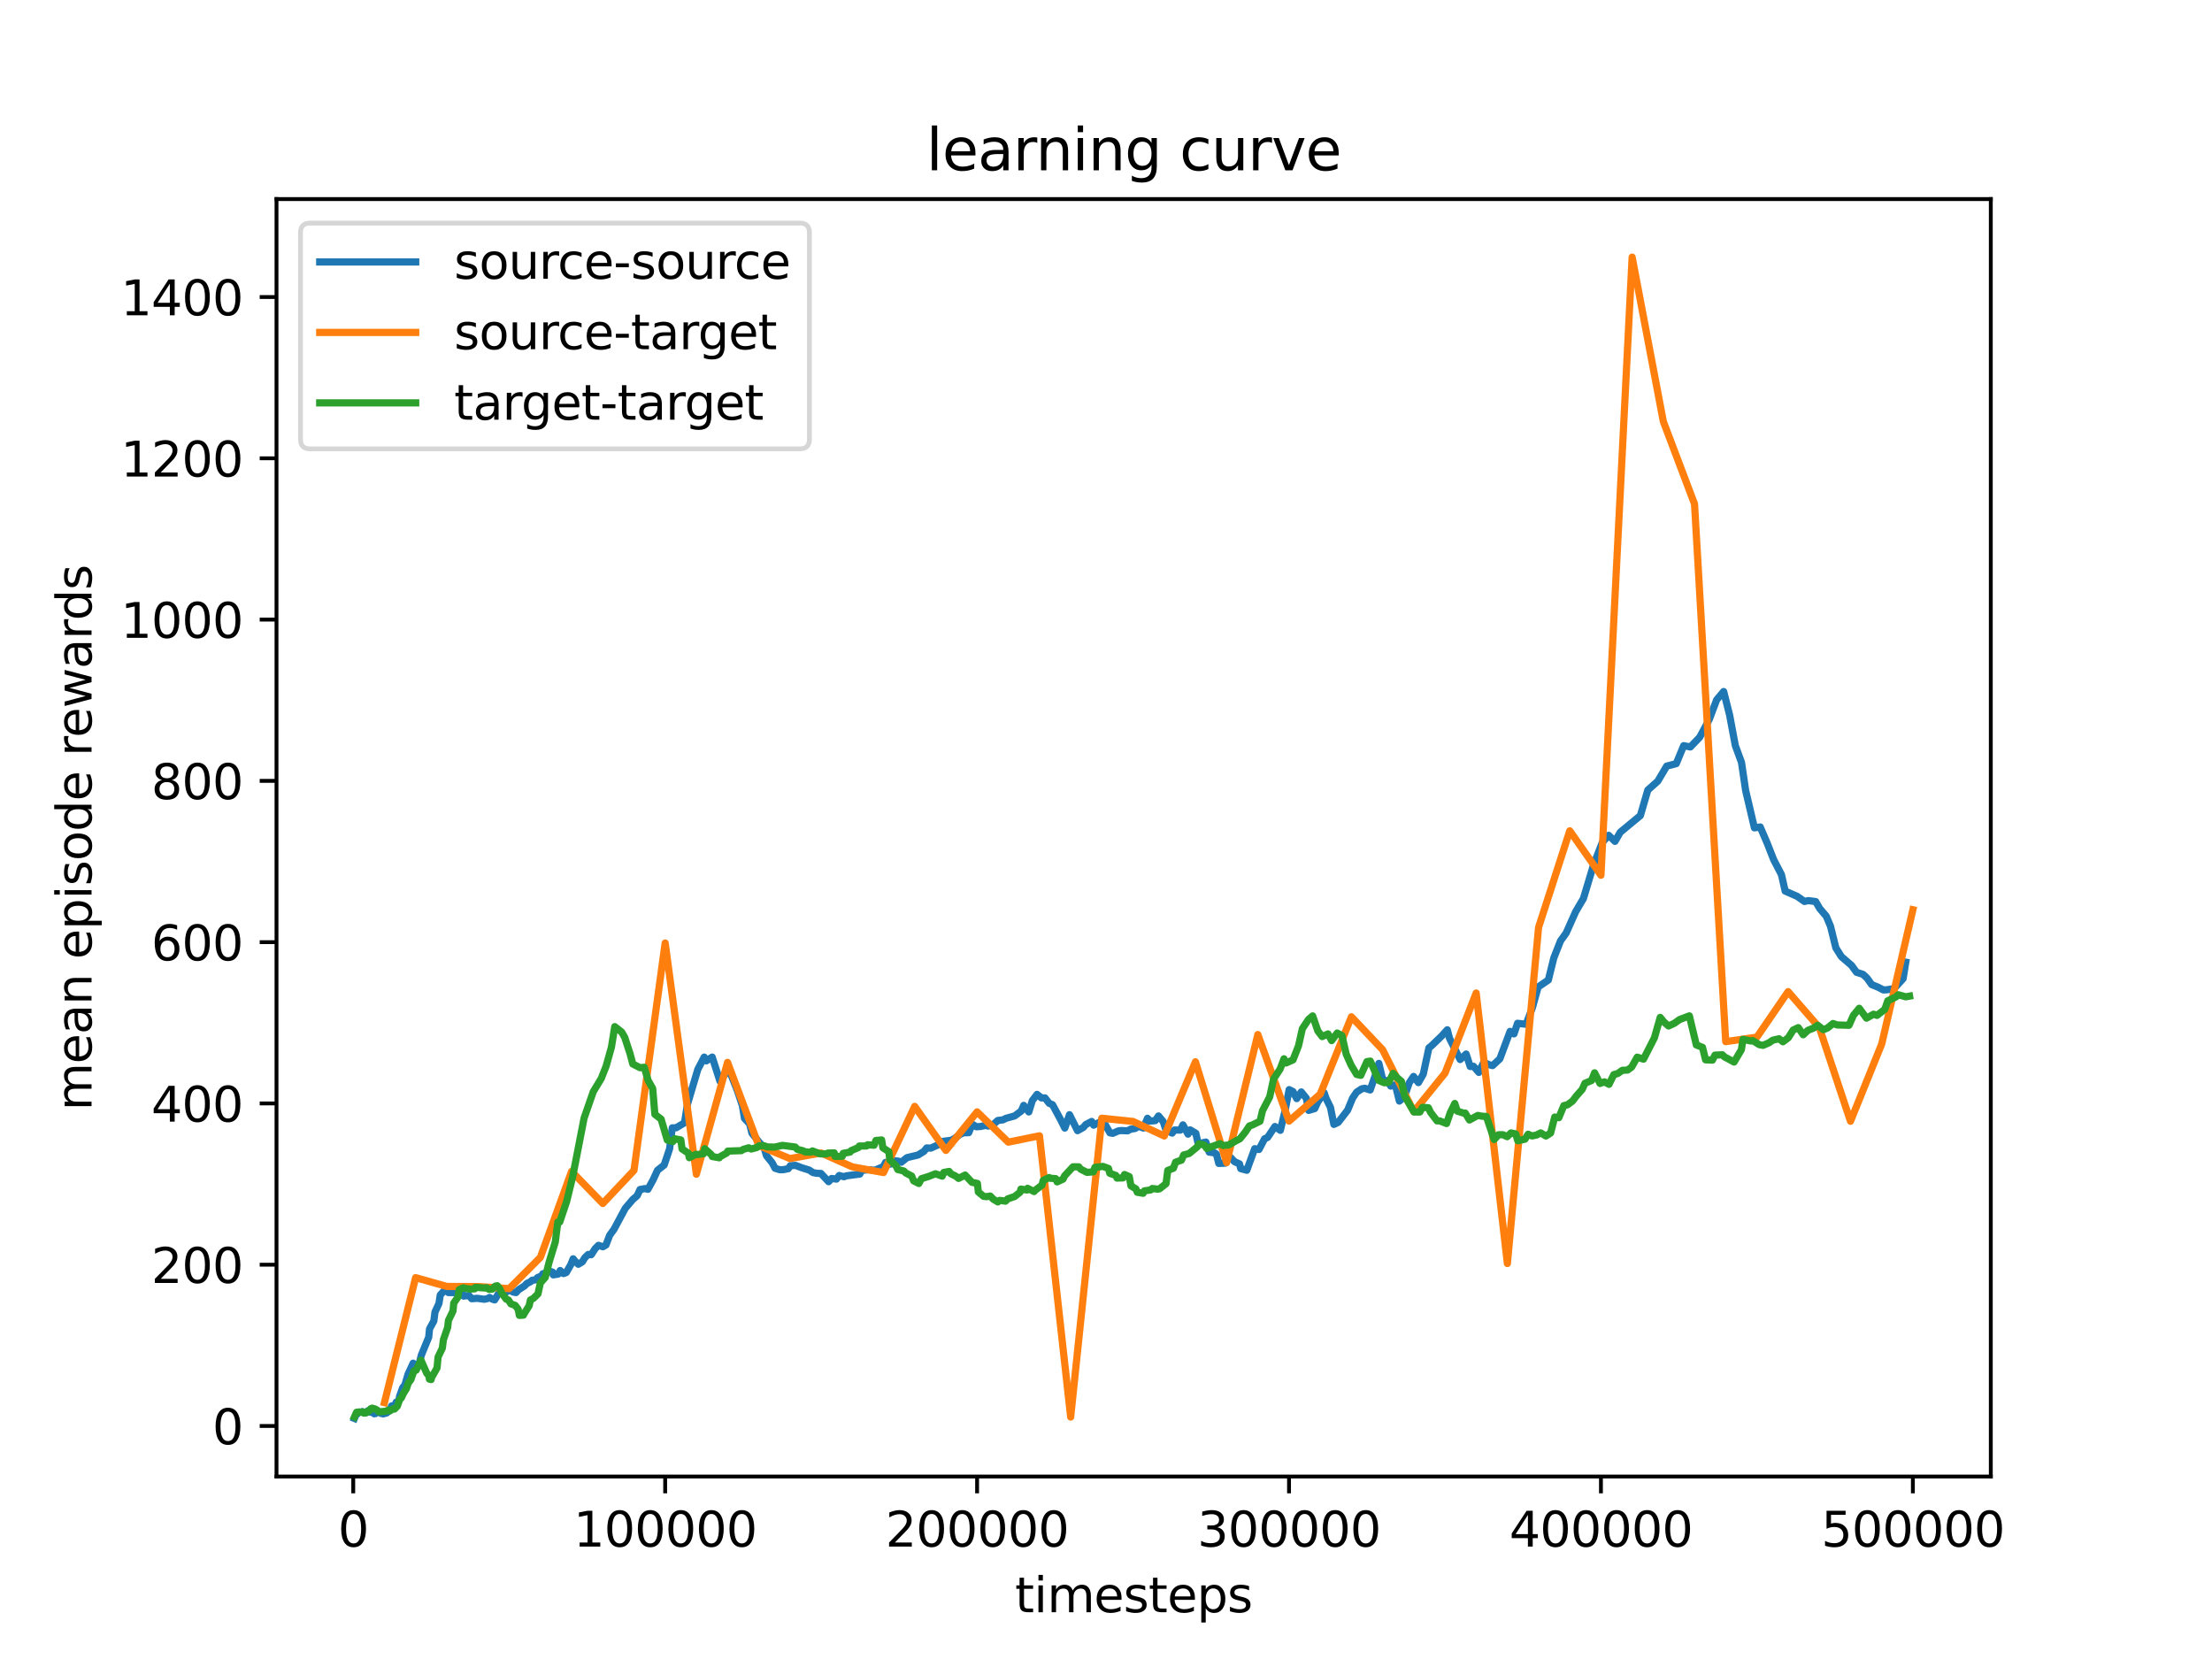 <?xml version="1.0" encoding="utf-8" standalone="no"?>
<!DOCTYPE svg PUBLIC "-//W3C//DTD SVG 1.1//EN"
  "http://www.w3.org/Graphics/SVG/1.1/DTD/svg11.dtd">
<svg xmlns:xlink="http://www.w3.org/1999/xlink" width="460.8pt" height="345.6pt" viewBox="0 0 460.8 345.6" xmlns="http://www.w3.org/2000/svg" version="1.1">
 <defs>
  <style type="text/css">*{stroke-linejoin: round; stroke-linecap: butt}</style>
 </defs>
 <g id="figure_1">
  <g id="patch_1">
   <path d="M 0 345.6 
L 460.8 345.6 
L 460.8 0 
L 0 0 
z
" style="fill: #ffffff"/>
  </g>
  <g id="axes_1">
   <g id="patch_2">
    <path d="M 57.6 307.584 
L 414.72 307.584 
L 414.72 41.472 
L 57.6 41.472 
z
" style="fill: #ffffff"/>
   </g>
   <g id="matplotlib.axis_1">
    <g id="xtick_1">
     <g id="line2d_1">
      <defs>
       <path id="me4f782c286" d="M 0 0 
L 0 3.5 
" style="stroke: #000000; stroke-width: 0.8"/>
      </defs>
      <g>
       <use xlink:href="#me4f782c286" x="73.586" y="307.584" style="stroke: #000000; stroke-width: 0.8"/>
      </g>
     </g>
     <g id="text_1">
      <!-- 0 -->
      <g transform="translate(70.405 322.182) scale(0.1 -0.1)">
       <defs>
        <path id="DejaVuSans-30" d="M 2034 4250 
Q 1547 4250 1301 3770 
Q 1056 3291 1056 2328 
Q 1056 1369 1301 889 
Q 1547 409 2034 409 
Q 2525 409 2770 889 
Q 3016 1369 3016 2328 
Q 3016 3291 2770 3770 
Q 2525 4250 2034 4250 
z
M 2034 4750 
Q 2819 4750 3233 4129 
Q 3647 3509 3647 2328 
Q 3647 1150 3233 529 
Q 2819 -91 2034 -91 
Q 1250 -91 836 529 
Q 422 1150 422 2328 
Q 422 3509 836 4129 
Q 1250 4750 2034 4750 
z
" transform="scale(0.016)"/>
       </defs>
       <use xlink:href="#DejaVuSans-30"/>
      </g>
     </g>
    </g>
    <g id="xtick_2">
     <g id="line2d_2">
      <g>
       <use xlink:href="#me4f782c286" x="138.566" y="307.584" style="stroke: #000000; stroke-width: 0.8"/>
      </g>
     </g>
     <g id="text_2">
      <!-- 100000 -->
      <g transform="translate(119.479 322.182) scale(0.1 -0.1)">
       <defs>
        <path id="DejaVuSans-31" d="M 794 531 
L 1825 531 
L 1825 4091 
L 703 3866 
L 703 4441 
L 1819 4666 
L 2450 4666 
L 2450 531 
L 3481 531 
L 3481 0 
L 794 0 
L 794 531 
z
" transform="scale(0.016)"/>
       </defs>
       <use xlink:href="#DejaVuSans-31"/>
       <use xlink:href="#DejaVuSans-30" x="63.623"/>
       <use xlink:href="#DejaVuSans-30" x="127.246"/>
       <use xlink:href="#DejaVuSans-30" x="190.869"/>
       <use xlink:href="#DejaVuSans-30" x="254.492"/>
       <use xlink:href="#DejaVuSans-30" x="318.115"/>
      </g>
     </g>
    </g>
    <g id="xtick_3">
     <g id="line2d_3">
      <g>
       <use xlink:href="#me4f782c286" x="203.546" y="307.584" style="stroke: #000000; stroke-width: 0.8"/>
      </g>
     </g>
     <g id="text_3">
      <!-- 200000 -->
      <g transform="translate(184.459 322.182) scale(0.1 -0.1)">
       <defs>
        <path id="DejaVuSans-32" d="M 1228 531 
L 3431 531 
L 3431 0 
L 469 0 
L 469 531 
Q 828 903 1448 1529 
Q 2069 2156 2228 2338 
Q 2531 2678 2651 2914 
Q 2772 3150 2772 3378 
Q 2772 3750 2511 3984 
Q 2250 4219 1831 4219 
Q 1534 4219 1204 4116 
Q 875 4013 500 3803 
L 500 4441 
Q 881 4594 1212 4672 
Q 1544 4750 1819 4750 
Q 2544 4750 2975 4387 
Q 3406 4025 3406 3419 
Q 3406 3131 3298 2873 
Q 3191 2616 2906 2266 
Q 2828 2175 2409 1742 
Q 1991 1309 1228 531 
z
" transform="scale(0.016)"/>
       </defs>
       <use xlink:href="#DejaVuSans-32"/>
       <use xlink:href="#DejaVuSans-30" x="63.623"/>
       <use xlink:href="#DejaVuSans-30" x="127.246"/>
       <use xlink:href="#DejaVuSans-30" x="190.869"/>
       <use xlink:href="#DejaVuSans-30" x="254.492"/>
       <use xlink:href="#DejaVuSans-30" x="318.115"/>
      </g>
     </g>
    </g>
    <g id="xtick_4">
     <g id="line2d_4">
      <g>
       <use xlink:href="#me4f782c286" x="268.527" y="307.584" style="stroke: #000000; stroke-width: 0.8"/>
      </g>
     </g>
     <g id="text_4">
      <!-- 300000 -->
      <g transform="translate(249.439 322.182) scale(0.1 -0.1)">
       <defs>
        <path id="DejaVuSans-33" d="M 2597 2516 
Q 3050 2419 3304 2112 
Q 3559 1806 3559 1356 
Q 3559 666 3084 287 
Q 2609 -91 1734 -91 
Q 1441 -91 1130 -33 
Q 819 25 488 141 
L 488 750 
Q 750 597 1062 519 
Q 1375 441 1716 441 
Q 2309 441 2620 675 
Q 2931 909 2931 1356 
Q 2931 1769 2642 2001 
Q 2353 2234 1838 2234 
L 1294 2234 
L 1294 2753 
L 1863 2753 
Q 2328 2753 2575 2939 
Q 2822 3125 2822 3475 
Q 2822 3834 2567 4026 
Q 2313 4219 1838 4219 
Q 1578 4219 1281 4162 
Q 984 4106 628 3988 
L 628 4550 
Q 988 4650 1302 4700 
Q 1616 4750 1894 4750 
Q 2613 4750 3031 4423 
Q 3450 4097 3450 3541 
Q 3450 3153 3228 2886 
Q 3006 2619 2597 2516 
z
" transform="scale(0.016)"/>
       </defs>
       <use xlink:href="#DejaVuSans-33"/>
       <use xlink:href="#DejaVuSans-30" x="63.623"/>
       <use xlink:href="#DejaVuSans-30" x="127.246"/>
       <use xlink:href="#DejaVuSans-30" x="190.869"/>
       <use xlink:href="#DejaVuSans-30" x="254.492"/>
       <use xlink:href="#DejaVuSans-30" x="318.115"/>
      </g>
     </g>
    </g>
    <g id="xtick_5">
     <g id="line2d_5">
      <g>
       <use xlink:href="#me4f782c286" x="333.507" y="307.584" style="stroke: #000000; stroke-width: 0.8"/>
      </g>
     </g>
     <g id="text_5">
      <!-- 400000 -->
      <g transform="translate(314.419 322.182) scale(0.1 -0.1)">
       <defs>
        <path id="DejaVuSans-34" d="M 2419 4116 
L 825 1625 
L 2419 1625 
L 2419 4116 
z
M 2253 4666 
L 3047 4666 
L 3047 1625 
L 3713 1625 
L 3713 1100 
L 3047 1100 
L 3047 0 
L 2419 0 
L 2419 1100 
L 313 1100 
L 313 1709 
L 2253 4666 
z
" transform="scale(0.016)"/>
       </defs>
       <use xlink:href="#DejaVuSans-34"/>
       <use xlink:href="#DejaVuSans-30" x="63.623"/>
       <use xlink:href="#DejaVuSans-30" x="127.246"/>
       <use xlink:href="#DejaVuSans-30" x="190.869"/>
       <use xlink:href="#DejaVuSans-30" x="254.492"/>
       <use xlink:href="#DejaVuSans-30" x="318.115"/>
      </g>
     </g>
    </g>
    <g id="xtick_6">
     <g id="line2d_6">
      <g>
       <use xlink:href="#me4f782c286" x="398.487" y="307.584" style="stroke: #000000; stroke-width: 0.8"/>
      </g>
     </g>
     <g id="text_6">
      <!-- 500000 -->
      <g transform="translate(379.4 322.182) scale(0.1 -0.1)">
       <defs>
        <path id="DejaVuSans-35" d="M 691 4666 
L 3169 4666 
L 3169 4134 
L 1269 4134 
L 1269 2991 
Q 1406 3038 1543 3061 
Q 1681 3084 1819 3084 
Q 2600 3084 3056 2656 
Q 3513 2228 3513 1497 
Q 3513 744 3044 326 
Q 2575 -91 1722 -91 
Q 1428 -91 1123 -41 
Q 819 9 494 109 
L 494 744 
Q 775 591 1075 516 
Q 1375 441 1709 441 
Q 2250 441 2565 725 
Q 2881 1009 2881 1497 
Q 2881 1984 2565 2268 
Q 2250 2553 1709 2553 
Q 1456 2553 1204 2497 
Q 953 2441 691 2322 
L 691 4666 
z
" transform="scale(0.016)"/>
       </defs>
       <use xlink:href="#DejaVuSans-35"/>
       <use xlink:href="#DejaVuSans-30" x="63.623"/>
       <use xlink:href="#DejaVuSans-30" x="127.246"/>
       <use xlink:href="#DejaVuSans-30" x="190.869"/>
       <use xlink:href="#DejaVuSans-30" x="254.492"/>
       <use xlink:href="#DejaVuSans-30" x="318.115"/>
      </g>
     </g>
    </g>
    <g id="text_7">
     <!-- timesteps -->
     <g transform="translate(211.444 335.861) scale(0.1 -0.1)">
      <defs>
       <path id="DejaVuSans-74" d="M 1172 4494 
L 1172 3500 
L 2356 3500 
L 2356 3053 
L 1172 3053 
L 1172 1153 
Q 1172 725 1289 603 
Q 1406 481 1766 481 
L 2356 481 
L 2356 0 
L 1766 0 
Q 1100 0 847 248 
Q 594 497 594 1153 
L 594 3053 
L 172 3053 
L 172 3500 
L 594 3500 
L 594 4494 
L 1172 4494 
z
" transform="scale(0.016)"/>
       <path id="DejaVuSans-69" d="M 603 3500 
L 1178 3500 
L 1178 0 
L 603 0 
L 603 3500 
z
M 603 4863 
L 1178 4863 
L 1178 4134 
L 603 4134 
L 603 4863 
z
" transform="scale(0.016)"/>
       <path id="DejaVuSans-6d" d="M 3328 2828 
Q 3544 3216 3844 3400 
Q 4144 3584 4550 3584 
Q 5097 3584 5394 3201 
Q 5691 2819 5691 2113 
L 5691 0 
L 5113 0 
L 5113 2094 
Q 5113 2597 4934 2840 
Q 4756 3084 4391 3084 
Q 3944 3084 3684 2787 
Q 3425 2491 3425 1978 
L 3425 0 
L 2847 0 
L 2847 2094 
Q 2847 2600 2669 2842 
Q 2491 3084 2119 3084 
Q 1678 3084 1418 2786 
Q 1159 2488 1159 1978 
L 1159 0 
L 581 0 
L 581 3500 
L 1159 3500 
L 1159 2956 
Q 1356 3278 1631 3431 
Q 1906 3584 2284 3584 
Q 2666 3584 2933 3390 
Q 3200 3197 3328 2828 
z
" transform="scale(0.016)"/>
       <path id="DejaVuSans-65" d="M 3597 1894 
L 3597 1613 
L 953 1613 
Q 991 1019 1311 708 
Q 1631 397 2203 397 
Q 2534 397 2845 478 
Q 3156 559 3463 722 
L 3463 178 
Q 3153 47 2828 -22 
Q 2503 -91 2169 -91 
Q 1331 -91 842 396 
Q 353 884 353 1716 
Q 353 2575 817 3079 
Q 1281 3584 2069 3584 
Q 2775 3584 3186 3129 
Q 3597 2675 3597 1894 
z
M 3022 2063 
Q 3016 2534 2758 2815 
Q 2500 3097 2075 3097 
Q 1594 3097 1305 2825 
Q 1016 2553 972 2059 
L 3022 2063 
z
" transform="scale(0.016)"/>
       <path id="DejaVuSans-73" d="M 2834 3397 
L 2834 2853 
Q 2591 2978 2328 3040 
Q 2066 3103 1784 3103 
Q 1356 3103 1142 2972 
Q 928 2841 928 2578 
Q 928 2378 1081 2264 
Q 1234 2150 1697 2047 
L 1894 2003 
Q 2506 1872 2764 1633 
Q 3022 1394 3022 966 
Q 3022 478 2636 193 
Q 2250 -91 1575 -91 
Q 1294 -91 989 -36 
Q 684 19 347 128 
L 347 722 
Q 666 556 975 473 
Q 1284 391 1588 391 
Q 1994 391 2212 530 
Q 2431 669 2431 922 
Q 2431 1156 2273 1281 
Q 2116 1406 1581 1522 
L 1381 1569 
Q 847 1681 609 1914 
Q 372 2147 372 2553 
Q 372 3047 722 3315 
Q 1072 3584 1716 3584 
Q 2034 3584 2315 3537 
Q 2597 3491 2834 3397 
z
" transform="scale(0.016)"/>
       <path id="DejaVuSans-70" d="M 1159 525 
L 1159 -1331 
L 581 -1331 
L 581 3500 
L 1159 3500 
L 1159 2969 
Q 1341 3281 1617 3432 
Q 1894 3584 2278 3584 
Q 2916 3584 3314 3078 
Q 3713 2572 3713 1747 
Q 3713 922 3314 415 
Q 2916 -91 2278 -91 
Q 1894 -91 1617 61 
Q 1341 213 1159 525 
z
M 3116 1747 
Q 3116 2381 2855 2742 
Q 2594 3103 2138 3103 
Q 1681 3103 1420 2742 
Q 1159 2381 1159 1747 
Q 1159 1113 1420 752 
Q 1681 391 2138 391 
Q 2594 391 2855 752 
Q 3116 1113 3116 1747 
z
" transform="scale(0.016)"/>
      </defs>
      <use xlink:href="#DejaVuSans-74"/>
      <use xlink:href="#DejaVuSans-69" x="39.209"/>
      <use xlink:href="#DejaVuSans-6d" x="66.992"/>
      <use xlink:href="#DejaVuSans-65" x="164.404"/>
      <use xlink:href="#DejaVuSans-73" x="225.928"/>
      <use xlink:href="#DejaVuSans-74" x="278.027"/>
      <use xlink:href="#DejaVuSans-65" x="317.236"/>
      <use xlink:href="#DejaVuSans-70" x="378.76"/>
      <use xlink:href="#DejaVuSans-73" x="442.236"/>
     </g>
    </g>
   </g>
   <g id="matplotlib.axis_2">
    <g id="ytick_1">
     <g id="line2d_7">
      <defs>
       <path id="m5b0e48b0ba" d="M 0 0 
L -3.5 0 
" style="stroke: #000000; stroke-width: 0.8"/>
      </defs>
      <g>
       <use xlink:href="#m5b0e48b0ba" x="57.6" y="297.056" style="stroke: #000000; stroke-width: 0.8"/>
      </g>
     </g>
     <g id="text_8">
      <!-- 0 -->
      <g transform="translate(44.237 300.855) scale(0.1 -0.1)">
       <use xlink:href="#DejaVuSans-30"/>
      </g>
     </g>
    </g>
    <g id="ytick_2">
     <g id="line2d_8">
      <g>
       <use xlink:href="#m5b0e48b0ba" x="57.6" y="263.459" style="stroke: #000000; stroke-width: 0.8"/>
      </g>
     </g>
     <g id="text_9">
      <!-- 200 -->
      <g transform="translate(31.512 267.259) scale(0.1 -0.1)">
       <use xlink:href="#DejaVuSans-32"/>
       <use xlink:href="#DejaVuSans-30" x="63.623"/>
       <use xlink:href="#DejaVuSans-30" x="127.246"/>
      </g>
     </g>
    </g>
    <g id="ytick_3">
     <g id="line2d_9">
      <g>
       <use xlink:href="#m5b0e48b0ba" x="57.6" y="229.862" style="stroke: #000000; stroke-width: 0.8"/>
      </g>
     </g>
     <g id="text_10">
      <!-- 400 -->
      <g transform="translate(31.512 233.662) scale(0.1 -0.1)">
       <use xlink:href="#DejaVuSans-34"/>
       <use xlink:href="#DejaVuSans-30" x="63.623"/>
       <use xlink:href="#DejaVuSans-30" x="127.246"/>
      </g>
     </g>
    </g>
    <g id="ytick_4">
     <g id="line2d_10">
      <g>
       <use xlink:href="#m5b0e48b0ba" x="57.6" y="196.266" style="stroke: #000000; stroke-width: 0.8"/>
      </g>
     </g>
     <g id="text_11">
      <!-- 600 -->
      <g transform="translate(31.512 200.065) scale(0.1 -0.1)">
       <defs>
        <path id="DejaVuSans-36" d="M 2113 2584 
Q 1688 2584 1439 2293 
Q 1191 2003 1191 1497 
Q 1191 994 1439 701 
Q 1688 409 2113 409 
Q 2538 409 2786 701 
Q 3034 994 3034 1497 
Q 3034 2003 2786 2293 
Q 2538 2584 2113 2584 
z
M 3366 4563 
L 3366 3988 
Q 3128 4100 2886 4159 
Q 2644 4219 2406 4219 
Q 1781 4219 1451 3797 
Q 1122 3375 1075 2522 
Q 1259 2794 1537 2939 
Q 1816 3084 2150 3084 
Q 2853 3084 3261 2657 
Q 3669 2231 3669 1497 
Q 3669 778 3244 343 
Q 2819 -91 2113 -91 
Q 1303 -91 875 529 
Q 447 1150 447 2328 
Q 447 3434 972 4092 
Q 1497 4750 2381 4750 
Q 2619 4750 2861 4703 
Q 3103 4656 3366 4563 
z
" transform="scale(0.016)"/>
       </defs>
       <use xlink:href="#DejaVuSans-36"/>
       <use xlink:href="#DejaVuSans-30" x="63.623"/>
       <use xlink:href="#DejaVuSans-30" x="127.246"/>
      </g>
     </g>
    </g>
    <g id="ytick_5">
     <g id="line2d_11">
      <g>
       <use xlink:href="#m5b0e48b0ba" x="57.6" y="162.669" style="stroke: #000000; stroke-width: 0.8"/>
      </g>
     </g>
     <g id="text_12">
      <!-- 800 -->
      <g transform="translate(31.512 166.468) scale(0.1 -0.1)">
       <defs>
        <path id="DejaVuSans-38" d="M 2034 2216 
Q 1584 2216 1326 1975 
Q 1069 1734 1069 1313 
Q 1069 891 1326 650 
Q 1584 409 2034 409 
Q 2484 409 2743 651 
Q 3003 894 3003 1313 
Q 3003 1734 2745 1975 
Q 2488 2216 2034 2216 
z
M 1403 2484 
Q 997 2584 770 2862 
Q 544 3141 544 3541 
Q 544 4100 942 4425 
Q 1341 4750 2034 4750 
Q 2731 4750 3128 4425 
Q 3525 4100 3525 3541 
Q 3525 3141 3298 2862 
Q 3072 2584 2669 2484 
Q 3125 2378 3379 2068 
Q 3634 1759 3634 1313 
Q 3634 634 3220 271 
Q 2806 -91 2034 -91 
Q 1263 -91 848 271 
Q 434 634 434 1313 
Q 434 1759 690 2068 
Q 947 2378 1403 2484 
z
M 1172 3481 
Q 1172 3119 1398 2916 
Q 1625 2713 2034 2713 
Q 2441 2713 2670 2916 
Q 2900 3119 2900 3481 
Q 2900 3844 2670 4047 
Q 2441 4250 2034 4250 
Q 1625 4250 1398 4047 
Q 1172 3844 1172 3481 
z
" transform="scale(0.016)"/>
       </defs>
       <use xlink:href="#DejaVuSans-38"/>
       <use xlink:href="#DejaVuSans-30" x="63.623"/>
       <use xlink:href="#DejaVuSans-30" x="127.246"/>
      </g>
     </g>
    </g>
    <g id="ytick_6">
     <g id="line2d_12">
      <g>
       <use xlink:href="#m5b0e48b0ba" x="57.6" y="129.072" style="stroke: #000000; stroke-width: 0.8"/>
      </g>
     </g>
     <g id="text_13">
      <!-- 1000 -->
      <g transform="translate(25.15 132.871) scale(0.1 -0.1)">
       <use xlink:href="#DejaVuSans-31"/>
       <use xlink:href="#DejaVuSans-30" x="63.623"/>
       <use xlink:href="#DejaVuSans-30" x="127.246"/>
       <use xlink:href="#DejaVuSans-30" x="190.869"/>
      </g>
     </g>
    </g>
    <g id="ytick_7">
     <g id="line2d_13">
      <g>
       <use xlink:href="#m5b0e48b0ba" x="57.6" y="95.475" style="stroke: #000000; stroke-width: 0.8"/>
      </g>
     </g>
     <g id="text_14">
      <!-- 1200 -->
      <g transform="translate(25.15 99.274) scale(0.1 -0.1)">
       <use xlink:href="#DejaVuSans-31"/>
       <use xlink:href="#DejaVuSans-32" x="63.623"/>
       <use xlink:href="#DejaVuSans-30" x="127.246"/>
       <use xlink:href="#DejaVuSans-30" x="190.869"/>
      </g>
     </g>
    </g>
    <g id="ytick_8">
     <g id="line2d_14">
      <g>
       <use xlink:href="#m5b0e48b0ba" x="57.6" y="61.878" style="stroke: #000000; stroke-width: 0.8"/>
      </g>
     </g>
     <g id="text_15">
      <!-- 1400 -->
      <g transform="translate(25.15 65.678) scale(0.1 -0.1)">
       <use xlink:href="#DejaVuSans-31"/>
       <use xlink:href="#DejaVuSans-34" x="63.623"/>
       <use xlink:href="#DejaVuSans-30" x="127.246"/>
       <use xlink:href="#DejaVuSans-30" x="190.869"/>
      </g>
     </g>
    </g>
    <g id="text_16">
     <!-- mean episode rewards -->
     <g transform="translate(19.07 231.36) rotate(-90) scale(0.1 -0.1)">
      <defs>
       <path id="DejaVuSans-61" d="M 2194 1759 
Q 1497 1759 1228 1600 
Q 959 1441 959 1056 
Q 959 750 1161 570 
Q 1363 391 1709 391 
Q 2188 391 2477 730 
Q 2766 1069 2766 1631 
L 2766 1759 
L 2194 1759 
z
M 3341 1997 
L 3341 0 
L 2766 0 
L 2766 531 
Q 2569 213 2275 61 
Q 1981 -91 1556 -91 
Q 1019 -91 701 211 
Q 384 513 384 1019 
Q 384 1609 779 1909 
Q 1175 2209 1959 2209 
L 2766 2209 
L 2766 2266 
Q 2766 2663 2505 2880 
Q 2244 3097 1772 3097 
Q 1472 3097 1187 3025 
Q 903 2953 641 2809 
L 641 3341 
Q 956 3463 1253 3523 
Q 1550 3584 1831 3584 
Q 2591 3584 2966 3190 
Q 3341 2797 3341 1997 
z
" transform="scale(0.016)"/>
       <path id="DejaVuSans-6e" d="M 3513 2113 
L 3513 0 
L 2938 0 
L 2938 2094 
Q 2938 2591 2744 2837 
Q 2550 3084 2163 3084 
Q 1697 3084 1428 2787 
Q 1159 2491 1159 1978 
L 1159 0 
L 581 0 
L 581 3500 
L 1159 3500 
L 1159 2956 
Q 1366 3272 1645 3428 
Q 1925 3584 2291 3584 
Q 2894 3584 3203 3211 
Q 3513 2838 3513 2113 
z
" transform="scale(0.016)"/>
       <path id="DejaVuSans-20" transform="scale(0.016)"/>
       <path id="DejaVuSans-6f" d="M 1959 3097 
Q 1497 3097 1228 2736 
Q 959 2375 959 1747 
Q 959 1119 1226 758 
Q 1494 397 1959 397 
Q 2419 397 2687 759 
Q 2956 1122 2956 1747 
Q 2956 2369 2687 2733 
Q 2419 3097 1959 3097 
z
M 1959 3584 
Q 2709 3584 3137 3096 
Q 3566 2609 3566 1747 
Q 3566 888 3137 398 
Q 2709 -91 1959 -91 
Q 1206 -91 779 398 
Q 353 888 353 1747 
Q 353 2609 779 3096 
Q 1206 3584 1959 3584 
z
" transform="scale(0.016)"/>
       <path id="DejaVuSans-64" d="M 2906 2969 
L 2906 4863 
L 3481 4863 
L 3481 0 
L 2906 0 
L 2906 525 
Q 2725 213 2448 61 
Q 2172 -91 1784 -91 
Q 1150 -91 751 415 
Q 353 922 353 1747 
Q 353 2572 751 3078 
Q 1150 3584 1784 3584 
Q 2172 3584 2448 3432 
Q 2725 3281 2906 2969 
z
M 947 1747 
Q 947 1113 1208 752 
Q 1469 391 1925 391 
Q 2381 391 2643 752 
Q 2906 1113 2906 1747 
Q 2906 2381 2643 2742 
Q 2381 3103 1925 3103 
Q 1469 3103 1208 2742 
Q 947 2381 947 1747 
z
" transform="scale(0.016)"/>
       <path id="DejaVuSans-72" d="M 2631 2963 
Q 2534 3019 2420 3045 
Q 2306 3072 2169 3072 
Q 1681 3072 1420 2755 
Q 1159 2438 1159 1844 
L 1159 0 
L 581 0 
L 581 3500 
L 1159 3500 
L 1159 2956 
Q 1341 3275 1631 3429 
Q 1922 3584 2338 3584 
Q 2397 3584 2469 3576 
Q 2541 3569 2628 3553 
L 2631 2963 
z
" transform="scale(0.016)"/>
       <path id="DejaVuSans-77" d="M 269 3500 
L 844 3500 
L 1563 769 
L 2278 3500 
L 2956 3500 
L 3675 769 
L 4391 3500 
L 4966 3500 
L 4050 0 
L 3372 0 
L 2619 2869 
L 1863 0 
L 1184 0 
L 269 3500 
z
" transform="scale(0.016)"/>
      </defs>
      <use xlink:href="#DejaVuSans-6d"/>
      <use xlink:href="#DejaVuSans-65" x="97.412"/>
      <use xlink:href="#DejaVuSans-61" x="158.936"/>
      <use xlink:href="#DejaVuSans-6e" x="220.215"/>
      <use xlink:href="#DejaVuSans-20" x="283.594"/>
      <use xlink:href="#DejaVuSans-65" x="315.381"/>
      <use xlink:href="#DejaVuSans-70" x="376.904"/>
      <use xlink:href="#DejaVuSans-69" x="440.381"/>
      <use xlink:href="#DejaVuSans-73" x="468.164"/>
      <use xlink:href="#DejaVuSans-6f" x="520.264"/>
      <use xlink:href="#DejaVuSans-64" x="581.445"/>
      <use xlink:href="#DejaVuSans-65" x="644.922"/>
      <use xlink:href="#DejaVuSans-20" x="706.445"/>
      <use xlink:href="#DejaVuSans-72" x="738.232"/>
      <use xlink:href="#DejaVuSans-65" x="777.096"/>
      <use xlink:href="#DejaVuSans-77" x="838.619"/>
      <use xlink:href="#DejaVuSans-61" x="920.406"/>
      <use xlink:href="#DejaVuSans-72" x="981.686"/>
      <use xlink:href="#DejaVuSans-64" x="1021.049"/>
      <use xlink:href="#DejaVuSans-73" x="1084.525"/>
     </g>
    </g>
   </g>
   <g id="line2d_15">
    <path d="M 73.833 295.488 
L 74.236 294.5 
L 74.405 294.58 
L 74.651 294.195 
L 75.223 294.185 
L 75.496 294.058 
L 75.899 294.229 
L 76.003 294.358 
L 76.172 294.337 
L 76.653 293.879 
L 76.731 294.033 
L 77.225 294.207 
L 77.537 294.2 
L 77.693 294.143 
L 77.965 294.522 
L 78.095 294.397 
L 78.212 294.476 
L 78.485 294.271 
L 78.641 294.247 
L 78.745 294.107 
L 79.382 294.446 
L 79.525 294.397 
L 79.811 294.549 
L 80.539 294.351 
L 80.864 294.073 
L 81.279 293.755 
L 81.565 292.886 
L 81.708 292.945 
L 82.059 292.754 
L 82.319 292.568 
L 82.553 292.073 
L 83.073 291.894 
L 83.229 290.907 
L 83.879 289.089 
L 84.36 288.477 
L 84.983 286.326 
L 86.062 283.977 
L 86.777 284.815 
L 87.336 284.058 
L 87.765 282.323 
L 89.311 278.557 
L 89.48 276.83 
L 90.377 275.185 
L 90.611 273.332 
L 91.442 271.528 
L 91.715 269.771 
L 92.456 268.969 
L 92.807 268.907 
L 93.353 268.93 
L 93.405 269.264 
L 94.548 269.266 
L 95.666 269.502 
L 96.537 269.747 
L 96.576 269.997 
L 97.693 269.871 
L 98.265 270.551 
L 99.396 270.463 
L 100.878 270.661 
L 101.501 270.539 
L 101.995 270.279 
L 102.541 270.638 
L 103.048 270.795 
L 104.153 268.969 
L 105.27 269.275 
L 105.868 268.894 
L 106.362 268.81 
L 106.83 269.144 
L 107.493 269.268 
L 108.012 268.684 
L 109.286 267.865 
L 109.741 267.378 
L 110.508 267.015 
L 110.858 266.695 
L 111.664 266.611 
L 111.95 266.169 
L 112.847 265.772 
L 113.081 265.343 
L 113.965 265.129 
L 114.315 264.728 
L 115.147 265.031 
L 115.264 265.581 
L 116.278 265.417 
L 116.694 264.671 
L 117.396 265.306 
L 117.967 265.09 
L 118.89 263.48 
L 119.397 262.23 
L 119.826 262.76 
L 120.476 263.368 
L 121.307 262.865 
L 121.827 262.008 
L 122.542 261.325 
L 123.166 261.376 
L 123.972 260.13 
L 124.673 259.423 
L 125.596 259.721 
L 126.233 259.354 
L 127 257.338 
L 127.909 256.084 
L 130.249 251.723 
L 131.821 249.871 
L 132.731 249.091 
L 133.329 247.796 
L 134.368 247.6 
L 134.966 247.756 
L 136.019 245.854 
L 136.968 243.791 
L 138.358 242.695 
L 139.489 239.314 
L 140.048 234.95 
L 140.866 234.935 
L 142.595 233.891 
L 143.193 230.088 
L 145.363 222.786 
L 146.702 220.213 
L 147.13 221.002 
L 148.365 220.205 
L 149.977 225.227 
L 150.912 223.9 
L 152.004 223.142 
L 153.655 227.335 
L 154.655 230.33 
L 155.084 232.968 
L 156.163 234.126 
L 156.631 236.045 
L 158.177 237.992 
L 159.152 239.013 
L 159.672 240.761 
L 160.841 242.207 
L 161.465 243.375 
L 162.453 243.68 
L 163.142 243.667 
L 164.207 243.463 
L 164.649 242.837 
L 165.728 242.766 
L 166.923 243.233 
L 168.587 243.754 
L 169.341 244.262 
L 170.147 244.421 
L 171.004 244.447 
L 172.616 246.165 
L 173.24 245.5 
L 174.253 245.626 
L 174.825 244.873 
L 175.813 245.14 
L 176.294 244.949 
L 179.114 244.58 
L 179.491 243.808 
L 181.063 243.675 
L 182.233 243.786 
L 184.026 243.018 
L 184.481 242.151 
L 185.521 242.504 
L 186.067 241.783 
L 187.223 241.894 
L 187.743 242.12 
L 188.952 241.153 
L 191.226 240.618 
L 192.474 239.851 
L 193.046 239.135 
L 193.903 239.174 
L 195.567 238.426 
L 196.425 237.768 
L 198.205 237.531 
L 198.92 237.109 
L 199.985 236.316 
L 200.687 235.987 
L 201.805 235.951 
L 202.546 234.189 
L 203.403 234.728 
L 204.3 234.664 
L 205.301 234.425 
L 205.873 234.584 
L 207.042 234.158 
L 207.861 233.411 
L 208.927 233.29 
L 209.59 232.955 
L 211.37 232.468 
L 212.748 231.445 
L 213.254 230.271 
L 214.32 231.638 
L 215.048 229.275 
L 216.036 227.979 
L 216.958 228.719 
L 217.686 228.711 
L 218.557 229.827 
L 219.272 230.146 
L 220.922 233.204 
L 221.819 235 
L 222.794 232.212 
L 224.47 235.539 
L 225.692 234.852 
L 226.199 234.254 
L 227.42 233.62 
L 227.823 234.391 
L 229.37 233.635 
L 229.552 232.99 
L 229.928 233.729 
L 231.215 235.99 
L 231.8 236.096 
L 232.995 235.582 
L 233.554 235.515 
L 234.893 235.571 
L 235.53 235.227 
L 236.465 235.087 
L 237.193 234.611 
L 238.194 234.995 
L 239.039 232.958 
L 239.584 233.543 
L 240.663 233.444 
L 241.339 232.471 
L 242.327 233.662 
L 242.885 235.394 
L 244.185 236.05 
L 244.679 235.396 
L 245.875 235.425 
L 246.433 234.332 
L 247.486 236.264 
L 247.928 235.375 
L 249.111 236.078 
L 249.565 238.132 
L 250.436 238.091 
L 251.203 237.91 
L 251.892 240.006 
L 253.022 240.164 
L 253.399 240.421 
L 253.893 242.366 
L 255.271 242.304 
L 255.713 240.47 
L 257.168 241.99 
L 258.208 242.46 
L 258.468 243.448 
L 259.728 243.791 
L 261.379 239.294 
L 262.263 239.463 
L 263.445 237.221 
L 264.069 236.943 
L 265.59 234.671 
L 266.72 235.472 
L 267.721 231.307 
L 268.553 226.993 
L 269.345 227.389 
L 270.138 228.861 
L 271.074 227.472 
L 272.14 228.793 
L 272.607 231.316 
L 273.881 230.944 
L 274.505 229.587 
L 275.843 227.633 
L 276.233 228.796 
L 277.156 230.686 
L 277.871 234.237 
L 278.781 233.796 
L 280.73 231.277 
L 281.77 228.763 
L 282.601 227.524 
L 283.667 226.823 
L 284.317 226.702 
L 285.435 227.059 
L 286.526 223.928 
L 287.241 221.522 
L 288.034 224.875 
L 288.982 225.185 
L 289.723 226.255 
L 290.672 225.989 
L 291.517 229.375 
L 292.556 228.447 
L 293.583 225.549 
L 294.467 224.245 
L 295.481 225.531 
L 296.494 223.758 
L 297.664 218.293 
L 298.223 217.841 
L 300.367 215.777 
L 301.498 214.521 
L 301.953 216.275 
L 304.175 220.722 
L 305.422 219.573 
L 306.267 222.17 
L 306.956 222.128 
L 308.074 223.404 
L 309.074 221.296 
L 310.218 221.811 
L 310.933 221.98 
L 312.44 220.581 
L 314.585 214.855 
L 315.39 215.378 
L 316.131 213.171 
L 317.912 213.37 
L 319.224 209.918 
L 320.42 205.608 
L 322.551 204.158 
L 323.682 199.567 
L 325.086 196.003 
L 326.255 194.372 
L 328.244 189.916 
L 329.855 187.178 
L 331.934 180.273 
L 333.78 175.51 
L 335.105 174.011 
L 336.431 175.272 
L 337.523 173.374 
L 341.72 169.901 
L 343.267 164.588 
L 345.346 162.732 
L 347.205 159.591 
L 349.193 159.082 
L 350.74 155.334 
L 352.13 155.605 
L 354.08 153.583 
L 356.081 149.849 
L 357.615 145.779 
L 359.07 144.059 
L 360.305 148.934 
L 361.5 155.323 
L 362.787 158.822 
L 363.645 164.651 
L 365.477 172.456 
L 366.686 172.275 
L 368.115 175.59 
L 369.48 179.078 
L 371.105 182.195 
L 371.884 185.632 
L 374.38 186.722 
L 375.9 187.792 
L 376.68 187.61 
L 378.239 187.813 
L 379.071 189.252 
L 380.449 190.873 
L 381.332 192.969 
L 382.437 197.449 
L 383.594 199.288 
L 385.712 201.118 
L 386.752 202.547 
L 388.09 202.969 
L 388.935 203.755 
L 389.91 205.113 
L 391.196 205.629 
L 392.353 206.226 
L 393.107 206.182 
L 394.575 205.936 
L 396.447 203.876 
L 397.006 200.439 
L 397.006 200.439 
" clip-path="url(#pde63a65101)" style="fill: none; stroke: #1f77b4; stroke-width: 1.5; stroke-linecap: square"/>
   </g>
   <g id="line2d_16">
    <path d="M 80.084 292.192 
L 86.582 266.155 
L 93.08 267.991 
L 99.578 268.016 
L 106.076 268.451 
L 112.574 261.929 
L 119.072 244.022 
L 125.57 250.71 
L 132.068 243.814 
L 138.566 196.443 
L 145.064 244.614 
L 151.562 221.314 
L 158.06 238.64 
L 164.558 241.353 
L 171.056 240.186 
L 177.554 243.081 
L 184.052 244.265 
L 190.55 230.48 
L 197.048 239.654 
L 203.546 231.624 
L 210.044 237.93 
L 216.542 236.609 
L 223.04 295.2 
L 229.539 232.947 
L 236.037 233.62 
L 242.535 236.647 
L 249.033 221.197 
L 255.531 242.204 
L 262.029 215.514 
L 268.527 233.548 
L 275.025 227.928 
L 281.523 211.82 
L 288.021 218.672 
L 294.519 231.574 
L 301.017 223.56 
L 307.515 206.864 
L 314.013 263.214 
L 320.511 193.2 
L 327.009 173.075 
L 333.507 182.333 
L 340.005 53.568 
L 346.503 87.806 
L 353.001 104.986 
L 359.499 216.992 
L 365.997 216.056 
L 372.495 206.575 
L 378.993 214.053 
L 385.491 233.58 
L 391.989 217.5 
L 398.487 189.52 
" clip-path="url(#pde63a65101)" style="fill: none; stroke: #ff7f0e; stroke-width: 1.5; stroke-linecap: square"/>
   </g>
   <g id="line2d_17">
    <path d="M 73.833 295.2 
L 74.288 294.194 
L 74.664 294.238 
L 74.794 294.123 
L 75.093 294.191 
L 75.47 294.123 
L 75.782 294.371 
L 75.951 294.359 
L 76.094 294.184 
L 76.406 294.25 
L 76.705 293.966 
L 76.913 293.936 
L 77.082 293.777 
L 77.225 293.468 
L 77.537 293.339 
L 77.862 293.497 
L 78.017 293.462 
L 78.589 293.761 
L 78.888 294.118 
L 80.37 293.99 
L 80.695 293.83 
L 80.812 293.843 
L 80.955 293.706 
L 81.24 293.904 
L 81.799 293.524 
L 82.007 293.449 
L 82.176 293.539 
L 82.774 292.929 
L 83.242 291.569 
L 83.593 291.235 
L 84.048 290.267 
L 84.671 289.278 
L 85.035 288.135 
L 85.594 287.4 
L 86.231 285.568 
L 86.699 285.439 
L 87.687 283.356 
L 88.531 285.246 
L 88.908 286.091 
L 89.337 286.595 
L 89.454 287.305 
L 89.818 287.394 
L 89.948 286.809 
L 90.143 286.559 
L 91.04 284.972 
L 91.26 282.693 
L 92.144 280.847 
L 92.365 279.106 
L 93.262 276.497 
L 93.418 275.073 
L 94.367 273.114 
L 94.522 271.458 
L 95.406 270.188 
L 95.653 268.658 
L 96.524 268.264 
L 96.784 268.361 
L 97.888 268.542 
L 98.876 268.492 
L 99.032 268.178 
L 101.137 268.323 
L 101.345 268.249 
L 101.878 268.606 
L 102.528 268.552 
L 103.178 267.921 
L 103.594 267.841 
L 104.062 268.419 
L 104.516 269.354 
L 105.452 270.643 
L 105.92 270.817 
L 106.427 271.617 
L 107.324 271.93 
L 107.947 272.744 
L 108.194 274.018 
L 109.039 273.969 
L 109.208 273.637 
L 110.235 272.008 
L 110.495 270.812 
L 111.144 270.452 
L 112.067 269.539 
L 112.561 267.269 
L 113.588 266.107 
L 114.406 262.879 
L 115.68 258.712 
L 116.2 254.576 
L 116.603 254.575 
L 118.045 250.286 
L 119.306 245.104 
L 121.671 232.936 
L 123.582 227.429 
L 125.258 224.655 
L 126.272 222.085 
L 127.376 218.115 
L 128.065 213.866 
L 129.508 215.001 
L 130.132 216.083 
L 131.236 219.452 
L 131.821 221.647 
L 133.342 222.425 
L 134.212 222.33 
L 135.031 225.114 
L 135.967 226.748 
L 136.422 232.132 
L 137.721 233.137 
L 139.008 237.501 
L 140.178 237.809 
L 140.567 237.224 
L 141.828 237.472 
L 142.088 239.351 
L 143.388 240.216 
L 143.596 241.173 
L 144.973 240.453 
L 145.181 240.525 
L 146.572 240.348 
L 146.793 239.284 
L 148.17 240.52 
L 148.378 240.929 
L 149.847 241.19 
L 150.003 240.96 
L 151.406 240.183 
L 151.614 239.794 
L 154.434 239.701 
L 154.824 239.441 
L 155.981 239.102 
L 156.475 239.364 
L 157.644 239.053 
L 158.151 238.683 
L 159.23 238.691 
L 159.75 238.914 
L 161.387 238.962 
L 162.986 238.602 
L 165.663 238.946 
L 166.092 239.428 
L 167.339 239.736 
L 167.664 239.946 
L 168.886 240.031 
L 169.237 239.758 
L 170.848 240.371 
L 172.161 240.388 
L 172.434 240.212 
L 173.785 240.157 
L 173.967 240.91 
L 175.475 240.867 
L 175.657 240.257 
L 177.073 240.006 
L 177.32 239.697 
L 178.828 239.055 
L 179.01 238.734 
L 180.517 238.728 
L 180.725 238.48 
L 182.09 238.57 
L 182.467 237.577 
L 183.662 237.475 
L 183.922 239.098 
L 185.17 239.93 
L 185.365 241.621 
L 186.678 242.888 
L 187.015 243.632 
L 188.302 243.946 
L 188.666 244.339 
L 189.914 244.988 
L 190.329 245.998 
L 191.421 246.543 
L 191.954 245.542 
L 193.448 245.075 
L 194.878 244.521 
L 196.282 245.016 
L 196.606 244.239 
L 197.724 244.031 
L 198.075 244.507 
L 199.141 245.035 
L 199.687 245.486 
L 201.051 244.786 
L 202.468 246.292 
L 203.611 246.532 
L 203.806 248.317 
L 204.885 249.207 
L 205.483 249.291 
L 206.289 249.157 
L 206.925 249.819 
L 207.874 250.387 
L 208.251 250.062 
L 209.473 250.22 
L 209.94 249.741 
L 211.383 249.252 
L 212.501 248.35 
L 212.67 247.712 
L 213.956 247.907 
L 214.06 247.547 
L 215.425 248.222 
L 215.581 248.003 
L 217.062 246.884 
L 217.322 245.904 
L 218.57 245.299 
L 218.804 245.45 
L 219.921 245.528 
L 220.22 246.208 
L 221.455 245.633 
L 221.767 244.958 
L 223.521 243.07 
L 224.73 243.074 
L 225.107 243.557 
L 226.445 244.228 
L 227.771 244.117 
L 228.083 243.191 
L 229.746 242.981 
L 230.916 243.406 
L 231.189 244.419 
L 232.45 244.865 
L 232.697 245.419 
L 233.944 245.376 
L 234.256 244.669 
L 235.244 245.105 
L 235.595 247.034 
L 236.621 247.658 
L 236.92 248.376 
L 238.129 248.581 
L 238.402 248.075 
L 239.727 247.879 
L 240.026 247.586 
L 241.235 247.723 
L 241.573 247.639 
L 242.911 246.574 
L 243.262 243.829 
L 244.445 243.36 
L 244.887 242.113 
L 246.121 241.679 
L 246.576 240.601 
L 247.707 240.302 
L 249.422 238.909 
L 249.773 238.251 
L 250.917 238.567 
L 251.385 239.247 
L 254.14 238.241 
L 254.79 238.632 
L 255.946 238.527 
L 257.623 237.574 
L 258.299 237.23 
L 259.416 235.837 
L 260.274 234.551 
L 260.807 234.386 
L 262.484 233.573 
L 263.003 231.382 
L 264.498 228.509 
L 265.317 224.765 
L 266.668 222.715 
L 267.474 220.564 
L 267.877 221.451 
L 269.358 220.797 
L 270.502 217.871 
L 271.308 214.292 
L 272.581 212.369 
L 273.452 211.631 
L 274.531 214.767 
L 275.441 215.942 
L 276.649 215.385 
L 277.403 216.781 
L 278.56 215.199 
L 279.547 215.727 
L 280.431 219.576 
L 281.471 221.917 
L 282.614 223.823 
L 283.472 224.015 
L 284.759 221.155 
L 285.461 221.045 
L 287.241 225.085 
L 288.372 225.561 
L 289.294 225.463 
L 290.217 223.599 
L 291.075 224.533 
L 291.959 225.283 
L 292.634 228.365 
L 294.558 231.649 
L 295.766 231.655 
L 296.338 230.674 
L 297.56 230.765 
L 298.002 231.709 
L 299.366 233.498 
L 299.938 233.511 
L 301.342 234.051 
L 302.108 231.82 
L 303.057 229.873 
L 303.577 231.465 
L 304.916 231.889 
L 305.228 231.867 
L 306.111 233.313 
L 307.853 232.363 
L 308.762 232.532 
L 309.633 232.57 
L 311.258 237.389 
L 312.167 236.39 
L 313.103 236.383 
L 313.974 236.79 
L 314.767 236.007 
L 315.767 236.219 
L 316.183 237.644 
L 317.678 237.312 
L 318.341 236.281 
L 319.159 236.64 
L 320.095 236.442 
L 320.953 236.003 
L 322.044 236.656 
L 323.019 236.033 
L 323.877 232.702 
L 324.735 232.838 
L 325.774 230.316 
L 326.541 230.149 
L 327.607 229.349 
L 328.335 228.374 
L 329.608 226.932 
L 330.167 225.67 
L 331.545 225.092 
L 332.181 223.486 
L 333.312 225.704 
L 334.235 225.367 
L 335.183 225.89 
L 336.184 223.866 
L 337.029 223.62 
L 337.952 222.968 
L 339.056 222.911 
L 339.888 222.307 
L 341.058 220.224 
L 342.37 220.645 
L 344.645 216.191 
L 345.853 211.944 
L 346.646 212.921 
L 347.595 213.734 
L 348.79 213.174 
L 349.895 212.39 
L 351.922 211.62 
L 353.378 217.682 
L 354.665 218.184 
L 355.301 220.779 
L 356.731 220.844 
L 357.264 219.797 
L 358.797 219.727 
L 359.2 220.143 
L 361.241 221.245 
L 362.761 218.679 
L 363.099 216.515 
L 364.724 216.857 
L 365.152 216.788 
L 366.504 217.633 
L 367.284 217.763 
L 368.544 217.214 
L 369.298 216.692 
L 370.611 216.39 
L 371.416 217.021 
L 372.534 216.185 
L 373.548 214.574 
L 374.614 214.075 
L 375.64 215.564 
L 376.628 214.633 
L 377.837 214.154 
L 378.642 213.589 
L 379.851 214.502 
L 380.722 214.139 
L 381.852 213.215 
L 382.723 213.514 
L 385.179 213.588 
L 386.089 211.533 
L 387.311 210.042 
L 388.831 212.104 
L 390.3 211.274 
L 391.015 211.525 
L 392.639 210.264 
L 393.25 208.487 
L 394.978 207.663 
L 395.446 207.221 
L 397.006 207.657 
L 397.798 207.51 
L 397.798 207.51 
" clip-path="url(#pde63a65101)" style="fill: none; stroke: #2ca02c; stroke-width: 1.5; stroke-linecap: square"/>
   </g>
   <g id="patch_3">
    <path d="M 57.6 307.584 
L 57.6 41.472 
" style="fill: none; stroke: #000000; stroke-width: 0.8; stroke-linejoin: miter; stroke-linecap: square"/>
   </g>
   <g id="patch_4">
    <path d="M 414.72 307.584 
L 414.72 41.472 
" style="fill: none; stroke: #000000; stroke-width: 0.8; stroke-linejoin: miter; stroke-linecap: square"/>
   </g>
   <g id="patch_5">
    <path d="M 57.6 307.584 
L 414.72 307.584 
" style="fill: none; stroke: #000000; stroke-width: 0.8; stroke-linejoin: miter; stroke-linecap: square"/>
   </g>
   <g id="patch_6">
    <path d="M 57.6 41.472 
L 414.72 41.472 
" style="fill: none; stroke: #000000; stroke-width: 0.8; stroke-linejoin: miter; stroke-linecap: square"/>
   </g>
   <g id="text_17">
    <!-- learning curve -->
    <g transform="translate(192.964 35.472) scale(0.12 -0.12)">
     <defs>
      <path id="DejaVuSans-6c" d="M 603 4863 
L 1178 4863 
L 1178 0 
L 603 0 
L 603 4863 
z
" transform="scale(0.016)"/>
      <path id="DejaVuSans-67" d="M 2906 1791 
Q 2906 2416 2648 2759 
Q 2391 3103 1925 3103 
Q 1463 3103 1205 2759 
Q 947 2416 947 1791 
Q 947 1169 1205 825 
Q 1463 481 1925 481 
Q 2391 481 2648 825 
Q 2906 1169 2906 1791 
z
M 3481 434 
Q 3481 -459 3084 -895 
Q 2688 -1331 1869 -1331 
Q 1566 -1331 1297 -1286 
Q 1028 -1241 775 -1147 
L 775 -588 
Q 1028 -725 1275 -790 
Q 1522 -856 1778 -856 
Q 2344 -856 2625 -561 
Q 2906 -266 2906 331 
L 2906 616 
Q 2728 306 2450 153 
Q 2172 0 1784 0 
Q 1141 0 747 490 
Q 353 981 353 1791 
Q 353 2603 747 3093 
Q 1141 3584 1784 3584 
Q 2172 3584 2450 3431 
Q 2728 3278 2906 2969 
L 2906 3500 
L 3481 3500 
L 3481 434 
z
" transform="scale(0.016)"/>
      <path id="DejaVuSans-63" d="M 3122 3366 
L 3122 2828 
Q 2878 2963 2633 3030 
Q 2388 3097 2138 3097 
Q 1578 3097 1268 2742 
Q 959 2388 959 1747 
Q 959 1106 1268 751 
Q 1578 397 2138 397 
Q 2388 397 2633 464 
Q 2878 531 3122 666 
L 3122 134 
Q 2881 22 2623 -34 
Q 2366 -91 2075 -91 
Q 1284 -91 818 406 
Q 353 903 353 1747 
Q 353 2603 823 3093 
Q 1294 3584 2113 3584 
Q 2378 3584 2631 3529 
Q 2884 3475 3122 3366 
z
" transform="scale(0.016)"/>
      <path id="DejaVuSans-75" d="M 544 1381 
L 544 3500 
L 1119 3500 
L 1119 1403 
Q 1119 906 1312 657 
Q 1506 409 1894 409 
Q 2359 409 2629 706 
Q 2900 1003 2900 1516 
L 2900 3500 
L 3475 3500 
L 3475 0 
L 2900 0 
L 2900 538 
Q 2691 219 2414 64 
Q 2138 -91 1772 -91 
Q 1169 -91 856 284 
Q 544 659 544 1381 
z
M 1991 3584 
L 1991 3584 
z
" transform="scale(0.016)"/>
      <path id="DejaVuSans-76" d="M 191 3500 
L 800 3500 
L 1894 563 
L 2988 3500 
L 3597 3500 
L 2284 0 
L 1503 0 
L 191 3500 
z
" transform="scale(0.016)"/>
     </defs>
     <use xlink:href="#DejaVuSans-6c"/>
     <use xlink:href="#DejaVuSans-65" x="27.783"/>
     <use xlink:href="#DejaVuSans-61" x="89.307"/>
     <use xlink:href="#DejaVuSans-72" x="150.586"/>
     <use xlink:href="#DejaVuSans-6e" x="189.949"/>
     <use xlink:href="#DejaVuSans-69" x="253.328"/>
     <use xlink:href="#DejaVuSans-6e" x="281.111"/>
     <use xlink:href="#DejaVuSans-67" x="344.49"/>
     <use xlink:href="#DejaVuSans-20" x="407.967"/>
     <use xlink:href="#DejaVuSans-63" x="439.754"/>
     <use xlink:href="#DejaVuSans-75" x="494.734"/>
     <use xlink:href="#DejaVuSans-72" x="558.113"/>
     <use xlink:href="#DejaVuSans-76" x="599.227"/>
     <use xlink:href="#DejaVuSans-65" x="658.406"/>
    </g>
   </g>
   <g id="legend_1">
    <g id="patch_7">
     <path d="M 64.6 93.506 
L 166.614 93.506 
Q 168.614 93.506 168.614 91.506 
L 168.614 48.472 
Q 168.614 46.472 166.614 46.472 
L 64.6 46.472 
Q 62.6 46.472 62.6 48.472 
L 62.6 91.506 
Q 62.6 93.506 64.6 93.506 
z
" style="fill: #ffffff; opacity: 0.8; stroke: #cccccc; stroke-linejoin: miter"/>
    </g>
    <g id="line2d_18">
     <path d="M 66.6 54.57 
L 76.6 54.57 
L 86.6 54.57 
" style="fill: none; stroke: #1f77b4; stroke-width: 1.5; stroke-linecap: square"/>
    </g>
    <g id="text_18">
     <!-- source-source -->
     <g transform="translate(94.6 58.07) scale(0.1 -0.1)">
      <defs>
       <path id="DejaVuSans-2d" d="M 313 2009 
L 1997 2009 
L 1997 1497 
L 313 1497 
L 313 2009 
z
" transform="scale(0.016)"/>
      </defs>
      <use xlink:href="#DejaVuSans-73"/>
      <use xlink:href="#DejaVuSans-6f" x="52.1"/>
      <use xlink:href="#DejaVuSans-75" x="113.281"/>
      <use xlink:href="#DejaVuSans-72" x="176.66"/>
      <use xlink:href="#DejaVuSans-63" x="215.523"/>
      <use xlink:href="#DejaVuSans-65" x="270.504"/>
      <use xlink:href="#DejaVuSans-2d" x="332.027"/>
      <use xlink:href="#DejaVuSans-73" x="368.111"/>
      <use xlink:href="#DejaVuSans-6f" x="420.211"/>
      <use xlink:href="#DejaVuSans-75" x="481.393"/>
      <use xlink:href="#DejaVuSans-72" x="544.771"/>
      <use xlink:href="#DejaVuSans-63" x="583.635"/>
      <use xlink:href="#DejaVuSans-65" x="638.615"/>
     </g>
    </g>
    <g id="line2d_19">
     <path d="M 66.6 69.249 
L 76.6 69.249 
L 86.6 69.249 
" style="fill: none; stroke: #ff7f0e; stroke-width: 1.5; stroke-linecap: square"/>
    </g>
    <g id="text_19">
     <!-- source-target -->
     <g transform="translate(94.6 72.749) scale(0.1 -0.1)">
      <use xlink:href="#DejaVuSans-73"/>
      <use xlink:href="#DejaVuSans-6f" x="52.1"/>
      <use xlink:href="#DejaVuSans-75" x="113.281"/>
      <use xlink:href="#DejaVuSans-72" x="176.66"/>
      <use xlink:href="#DejaVuSans-63" x="215.523"/>
      <use xlink:href="#DejaVuSans-65" x="270.504"/>
      <use xlink:href="#DejaVuSans-2d" x="332.027"/>
      <use xlink:href="#DejaVuSans-74" x="368.111"/>
      <use xlink:href="#DejaVuSans-61" x="407.32"/>
      <use xlink:href="#DejaVuSans-72" x="468.6"/>
      <use xlink:href="#DejaVuSans-67" x="507.963"/>
      <use xlink:href="#DejaVuSans-65" x="571.439"/>
      <use xlink:href="#DejaVuSans-74" x="632.963"/>
     </g>
    </g>
    <g id="line2d_20">
     <path d="M 66.6 83.927 
L 76.6 83.927 
L 86.6 83.927 
" style="fill: none; stroke: #2ca02c; stroke-width: 1.5; stroke-linecap: square"/>
    </g>
    <g id="text_20">
     <!-- target-target -->
     <g transform="translate(94.6 87.427) scale(0.1 -0.1)">
      <use xlink:href="#DejaVuSans-74"/>
      <use xlink:href="#DejaVuSans-61" x="39.209"/>
      <use xlink:href="#DejaVuSans-72" x="100.488"/>
      <use xlink:href="#DejaVuSans-67" x="139.852"/>
      <use xlink:href="#DejaVuSans-65" x="203.328"/>
      <use xlink:href="#DejaVuSans-74" x="264.852"/>
      <use xlink:href="#DejaVuSans-2d" x="304.061"/>
      <use xlink:href="#DejaVuSans-74" x="340.145"/>
      <use xlink:href="#DejaVuSans-61" x="379.354"/>
      <use xlink:href="#DejaVuSans-72" x="440.633"/>
      <use xlink:href="#DejaVuSans-67" x="479.996"/>
      <use xlink:href="#DejaVuSans-65" x="543.473"/>
      <use xlink:href="#DejaVuSans-74" x="604.996"/>
     </g>
    </g>
   </g>
  </g>
 </g>
 <defs>
  <clipPath id="pde63a65101">
   <rect x="57.6" y="41.472" width="357.12" height="266.112"/>
  </clipPath>
 </defs>
</svg>
